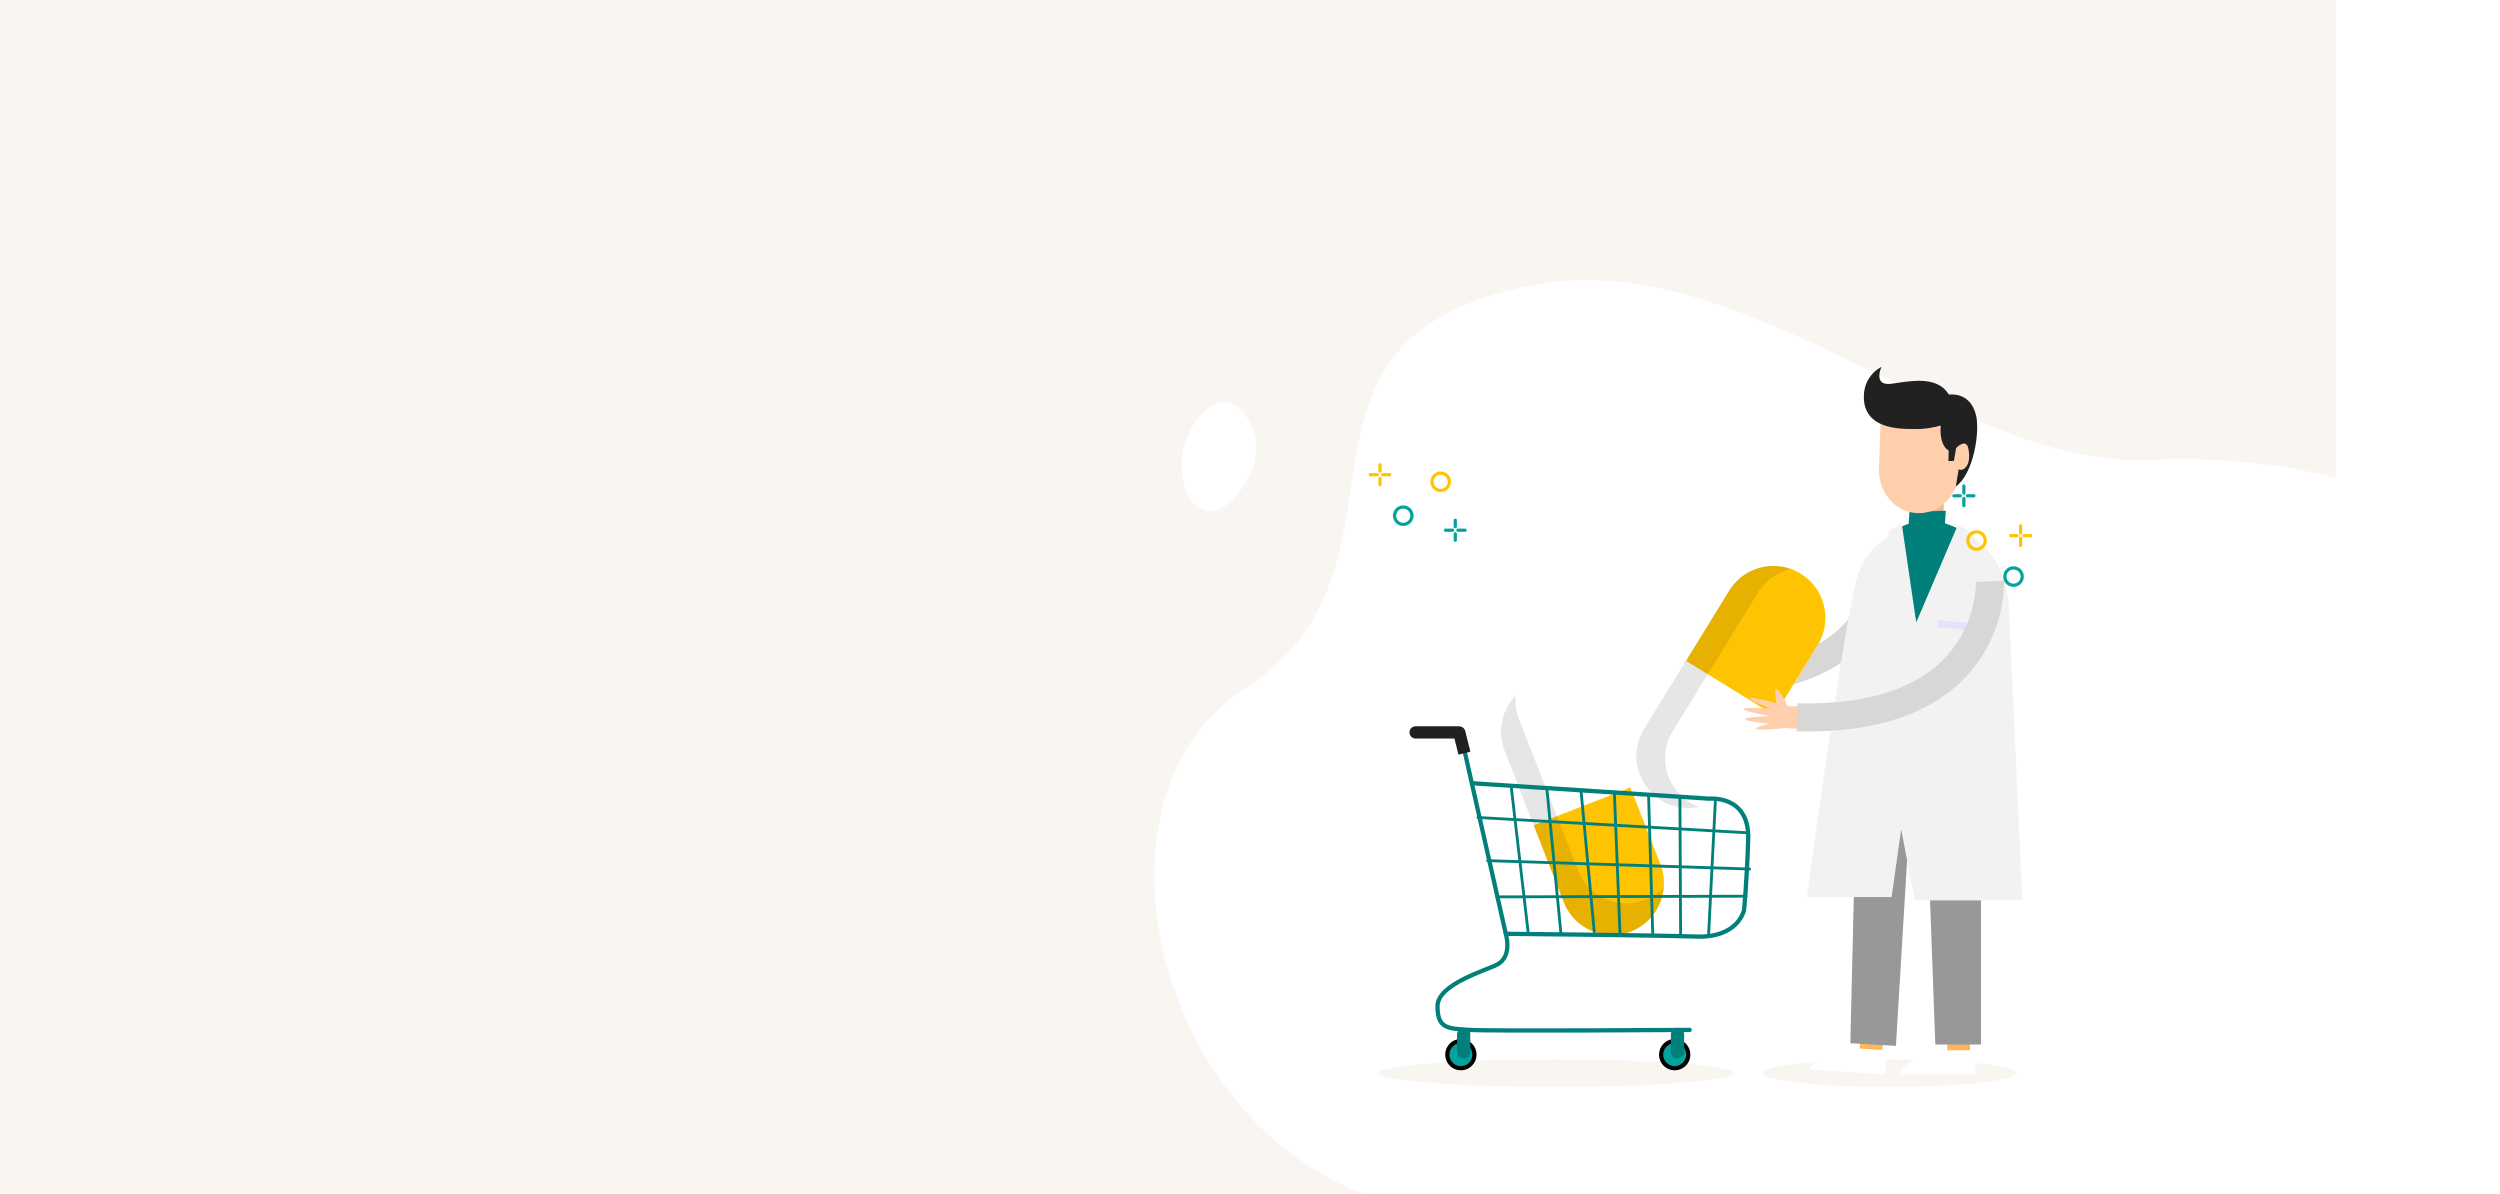 <svg id="Group_3174" data-name="Group 3174" xmlns="http://www.w3.org/2000/svg" xmlns:xlink="http://www.w3.org/1999/xlink" width="1560.378" height="745" viewBox="0 0 1560.378 745">
  <defs>
    <filter id="Path_2863" x="1115.418" y="356.466" width="141.379" height="106.101" filterUnits="userSpaceOnUse">
      <feOffset dx="1" dy="1" input="SourceAlpha"/>
      <feGaussianBlur stdDeviation="2" result="blur"/>
      <feFlood flood-opacity="0.059"/>
      <feComposite operator="in" in2="blur"/>
      <feComposite in="SourceGraphic"/>
    </filter>
  </defs>
  <g id="Group_3173" data-name="Group 3173">
    <rect id="Rectangle_325" data-name="Rectangle 325" width="1458" height="745" fill="#f9f5f1"/>
    <g id="Group_884" data-name="Group 884" transform="translate(720.5 153.492)">
      <path id="Path_2655" data-name="Path 2655" d="M847.937,670.807c-45.866-32.8-124.324-114.17-21.014-241.933C954.683,270.9,801.687,206.087,655.016,212.855c-118,5.438-250.791-134.133-383.258-109.188-175.828,33.12-61.667,175.58-180.88,252.352-101.674,65.46-58.03,264.919,74.3,314.808H847.937Z" transform="translate(-34.812 -79.318)" fill="#fff"/>
      <path id="Path_2656" data-name="Path 2656" d="M457.7,377.9a18.247,18.247,0,0,0,8.229-13.826c1.1-12.692,1.061-42.16-23.057-42.974-14.64-.494-24.453,25.5-16.021,42.378C434.077,377.989,447.249,384.575,457.7,377.9Z" transform="translate(141.683 -21.672)" fill="#fff"/>
      <path id="Path_2658" data-name="Path 2658" d="M77.585,230s28.378-27.317,8.607-53.921c-15.977-21.516-36.9,5.277-39.354,25.456C44.177,223.432,57.16,248.031,77.585,230Z" transform="translate(-29.511 -70.606)" fill="#fff"/>
    </g>
  </g>
  <g id="Group_1122" data-name="Group 1122" transform="translate(633.164 77.13)">
    <g id="Group_1113" data-name="Group 1113" transform="translate(415.981 289.21)">
      <path id="Path_2834" data-name="Path 2834" d="M440.547,222.32a69.659,69.659,0,0,1-20.469,28.4C399.2,267.937,367.6,273.961,326.192,268.6l-2.242,17.409c2.105.273,4.172.507,6.219.721,43.61,4.6,77.686-3.041,101.353-22.711a87.292,87.292,0,0,0,27.312-40.7Q449.739,222.7,440.547,222.32Z" transform="translate(-323.95 -222.32)" fill="#d9d6d6"/>
    </g>
    <path id="Path_2835" data-name="Path 2835" d="M508.736,382.168c0,4.737-35.519,8.578-79.343,8.578s-79.343-3.841-79.343-8.578,35.519-8.578,79.343-8.578S508.736,377.43,508.736,382.168Z" transform="translate(116.812 210.515)" fill="#f9f5f1"/>
    <g id="Group_1114" data-name="Group 1114" transform="translate(552.268 571.531)">
      <rect id="Rectangle_204" data-name="Rectangle 204" width="14.153" height="20.586" transform="translate(29.983)" fill="#ffb65a"/>
      <path id="Path_2836" data-name="Path 2836" d="M419.32,370.66h22.087v15.089H393.86C393.841,385.749,398.383,374.773,419.32,370.66Z" transform="translate(-393.86 -363.798)" fill="#fff"/>
    </g>
    <g id="Group_1115" data-name="Group 1115" transform="translate(496.104 570.478)">
      <path id="Path_2837" data-name="Path 2837" d="M394.584,388.025l-14.114-.9,2.008-20.528,14.114.916Z" transform="translate(-350.409 -366.6)" fill="#ffb65a"/>
      <path id="Path_2838" data-name="Path 2838" d="M391.933,369.96l22.009,1.4-1.482,15.05-47.411-3.041C365.07,383.372,370.665,372.728,391.933,369.96Z" transform="translate(-365.05 -363.41)" fill="#fff"/>
    </g>
    <path id="Path_2839" data-name="Path 2839" d="M448.791,382.168c0,4.737-49.653,8.578-110.885,8.578S227.02,386.9,227.02,382.168s49.653-8.578,110.885-8.578C399.158,373.59,448.791,377.43,448.791,382.168Z" transform="translate(0 210.515)" fill="#f9f5f1"/>
    <g id="Group_1116" data-name="Group 1116" transform="translate(303.684 347.256)">
      <path id="Path_2840" data-name="Path 2840" d="M268.576,296.3a32.4,32.4,0,0,1,18.383-41.972h0a32.4,32.4,0,0,1,41.972,18.383l36.9,94.432a32.4,32.4,0,0,1-18.383,41.972h0A32.4,32.4,0,0,1,305.48,390.73Z" transform="translate(-266.346 -252.096)" fill="#fff"/>
      <path id="Path_2841" data-name="Path 2841" d="M276.81,310.108l18.734,47.918A32.4,32.4,0,0,0,355.9,334.438L337.165,286.52Z" transform="translate(-256.41 -219.411)" fill="#ffc401"/>
      <path id="Path_2842" data-name="Path 2842" d="M356.437,384.518a32.4,32.4,0,0,1-41.972-18.383l-36.9-94.432a32.262,32.262,0,0,1-2.105-14.543,32.406,32.406,0,0,0-6.882,34.311l36.9,94.432a32.4,32.4,0,0,0,62.461-9.046A32.277,32.277,0,0,1,356.437,384.518Z" transform="translate(-266.344 -247.287)" opacity="0.1"/>
    </g>
    <g id="Group_1118" data-name="Group 1118" transform="translate(388.183 276.105)">
      <g id="Group_1117" data-name="Group 1117" transform="translate(0 0.005)">
        <path id="Path_2843" data-name="Path 2843" d="M369.674,351.321a32.386,32.386,0,0,1-44.565,10.605h0A32.386,32.386,0,0,1,314.5,317.361l53.142-86.342a32.385,32.385,0,0,1,44.565-10.605h0a32.386,32.386,0,0,1,10.605,44.565Z" transform="translate(-309.691 -215.601)" fill="#fff"/>
        <path id="Path_2844" data-name="Path 2844" d="M380.76,308.8l26.981-43.824a32.392,32.392,0,0,0-55.17-33.96L325.59,274.843Z" transform="translate(-294.595 -215.601)" fill="#ffc401"/>
      </g>
      <path id="Path_2845" data-name="Path 2845" d="M343.045,363.137a32.386,32.386,0,0,1-10.605-44.565l53.142-86.342a32.357,32.357,0,0,1,20.742-14.679A32.413,32.413,0,0,0,367.647,231L314.5,317.344a32.39,32.39,0,0,0,34.428,48.639A32.025,32.025,0,0,1,343.045,363.137Z" transform="translate(-309.691 -215.598)" opacity="0.1"/>
    </g>
    <g id="Group_1120" data-name="Group 1120" transform="translate(246.632 376.175)">
      <path id="Path_2846" data-name="Path 2846" d="M262.551,274.05l26.084,115.642s4.347,13.919-5.225,19.124c-6.57,3.587-37.391,12.165-37.391,26.084s6.082,13.919,20,14.777c13.919.877,137.379,0,137.379,0" transform="translate(-228.592 -260.17)" fill="none" stroke="#01807b" stroke-linecap="round" stroke-linejoin="round" stroke-miterlimit="10" stroke-width="2.676"/>
      <path id="Path_2847" data-name="Path 2847" d="M257.62,285.2l146.95,9.572s25.207-2.612,24.349,25.207c-.877,27.819-2.612,44.35-2.612,44.35s-3.47,17.389-29.573,16.512C371.469,380,277.6,379.106,277.6,379.106" transform="translate(-217.578 -249.583)" fill="none" stroke="#01807b" stroke-linecap="round" stroke-linejoin="round" stroke-miterlimit="10" stroke-width="2.676"/>
      <g id="Group_1119" data-name="Group 1119">
        <path id="Path_2848" data-name="Path 2848" d="M240.92,266.93h26.9a4.085,4.085,0,0,1,1.306.234,3.837,3.837,0,0,1,2.69,2.749l3.217,12.866-7.447,1.871-2.515-10.059H240.92a3.831,3.831,0,1,1,0-7.661Z" transform="translate(-237.08 -266.93)" fill="#212121"/>
      </g>
      <line id="Line_1" data-name="Line 1" x1="4.347" y2="85.64" transform="translate(186.563 45.617)" fill="none" stroke="#01807b" stroke-linecap="round" stroke-linejoin="round" stroke-miterlimit="10" stroke-width="1.784"/>
      <line id="Line_2" data-name="Line 2" x2="0.448" y2="86.946" transform="translate(168.726 44.311)" fill="none" stroke="#01807b" stroke-linecap="round" stroke-linejoin="round" stroke-miterlimit="10" stroke-width="1.784"/>
      <line id="Line_3" data-name="Line 3" x2="2.612" y2="86.965" transform="translate(149.173 43.434)" fill="none" stroke="#01807b" stroke-linecap="round" stroke-linejoin="round" stroke-miterlimit="10" stroke-width="1.784"/>
      <line id="Line_4" data-name="Line 4" x2="3.49" y2="87.823" transform="translate(127.865 42.576)" fill="none" stroke="#01807b" stroke-linecap="round" stroke-linejoin="round" stroke-miterlimit="10" stroke-width="1.784"/>
      <line id="Line_5" data-name="Line 5" x2="8.246" y2="87.823" transform="translate(107.006 40.393)" fill="none" stroke="#01807b" stroke-linecap="round" stroke-linejoin="round" stroke-miterlimit="10" stroke-width="1.784"/>
      <line id="Line_6" data-name="Line 6" x2="8.695" y2="89.558" transform="translate(85.698 39.087)" fill="none" stroke="#01807b" stroke-linecap="round" stroke-linejoin="round" stroke-miterlimit="10" stroke-width="1.784"/>
      <line id="Line_7" data-name="Line 7" x2="10.43" y2="89.558" transform="translate(63.533 38.658)" fill="none" stroke="#01807b" stroke-linecap="round" stroke-linejoin="round" stroke-miterlimit="10" stroke-width="1.784"/>
      <line id="Line_8" data-name="Line 8" x1="168.258" y1="9.552" transform="translate(42.654 56.924)" fill="none" stroke="#01807b" stroke-linecap="round" stroke-linejoin="round" stroke-miterlimit="10" stroke-width="1.784"/>
      <line id="Line_9" data-name="Line 9" x1="163.482" y1="5.225" transform="translate(48.736 83.866)" fill="none" stroke="#01807b" stroke-linecap="round" stroke-linejoin="round" stroke-miterlimit="10" stroke-width="1.784"/>
      <line id="Line_10" data-name="Line 10" x1="155.645" y2="0.429" transform="translate(54.39 106.051)" fill="none" stroke="#01807b" stroke-linecap="round" stroke-linejoin="round" stroke-miterlimit="10" stroke-width="1.784"/>
      <circle id="Ellipse_31" data-name="Ellipse 31" cx="8.48" cy="8.48" r="8.48" transform="translate(156.99 196.467)" fill="#05a19c" stroke="#000" stroke-miterlimit="10" stroke-width="2.626"/>
      <path id="Path_2849" data-name="Path 2849" d="M320.74,378.481a4.135,4.135,0,0,0,4.133,4.133h0a4.135,4.135,0,0,0,4.133-4.133V367.6a4.135,4.135,0,0,0-4.133-4.133h0a4.135,4.135,0,0,0-4.133,4.133Z" transform="translate(-157.648 -175.269)" fill="#01807b"/>
      <circle id="Ellipse_32" data-name="Ellipse 32" cx="8.48" cy="8.48" r="8.48" transform="translate(23.53 196.467)" fill="#05a19c" stroke="#000" stroke-miterlimit="10" stroke-width="2.626"/>
      <path id="Path_2850" data-name="Path 2850" d="M252.27,378.481a4.135,4.135,0,0,0,4.133,4.133h0a4.135,4.135,0,0,0,4.133-4.133V367.6a4.135,4.135,0,0,0-4.133-4.133h0a4.135,4.135,0,0,0-4.133,4.133Z" transform="translate(-222.658 -175.269)" fill="#01807b"/>
    </g>
    <rect id="Rectangle_205" data-name="Rectangle 205" width="19.007" height="28.501" transform="translate(561.021 230.823)" fill="#edb894"/>
    <path id="Path_2851" data-name="Path 2851" d="M436.474,292.3V441.473H407.954L402.69,296.53Z" transform="translate(166.792 133.333)" fill="#989898"/>
    <path id="Path_2852" data-name="Path 2852" d="M415.62,292.87l-8.968,148.9-28.462-1.638,3.45-145Z" transform="translate(143.53 133.874)" fill="#989898"/>
    <path id="Path_2853" data-name="Path 2853" d="M436.352,202.39s-32.42,3.1-40.822,33c-8.422,29.9-31.23,199.43-31.23,199.43h52.83l6-42.284,8.4,44.35h67.237l-8.4-181.9S491.58,202.39,436.352,202.39Z" transform="translate(130.342 47.967)" fill="#f2f2f2"/>
    <path id="Path_2855" data-name="Path 2855" d="M402.789,198.709l22.692-.8-.526,7.915s10.566,3.158,16.629,8.968c0,0-34.837,53.571-34.583,52.772.273-.8-15.83-55.677-15.83-55.677a41.346,41.346,0,0,1,11.092-5.809Z" transform="translate(155.854 43.713)" fill="#01807b"/>
    <path id="Path_2856" data-name="Path 2856" d="M410.246,184.9c-.214,6.2,2.476,11.307,6,11.424,3.509.117,6.531-4.815,6.745-11.014s-2.476-11.307-6-11.424C413.462,173.783,410.441,178.715,410.246,184.9Z" transform="translate(173.955 20.897)" fill="#ffcfad"/>
    <path id="Path_2857" data-name="Path 2857" d="M437.363,208.289c-.487,14.933-12.028,26.649-25.733,26.2l-.312-.019c-13.724-.448-24.446-12.925-23.939-27.838l.955-28.54c.487-14.933,11.716-17.526,25.44-17.058l.312.019c13.724.448,24.739,3.782,24.251,18.715Z" transform="translate(152.238 8.654)" fill="#ffcfad"/>
    <path id="Path_2858" data-name="Path 2858" d="M449.879,177.051c-3.7-16.22-18.091-13.042-18.091-13.042-37.02-18.637-58.523,7.466-39.106,16.921,17.565,8.539,35.149,2.086,35.149,2.086s-1.6,11.775,4.932,15.849l-.214,6.472,3.451-.1,1.384-8.051s6.18-6.375,7.583.156c2.456,11.443-3.723,14.757-6,13.061l-1.774,10.858C448.378,213.116,452.219,187.286,449.879,177.051Z" transform="translate(150.365 5.308)" fill="#212121"/>
    <path id="Path_2859" data-name="Path 2859" d="M430.55,188.305s-51.1,12.262-47.879-20.411A20.305,20.305,0,0,1,393.53,151.87s-5.556,11.95,6.024,10.527c11.58-1.443,30.86-6.258,37.332,9.435C443.319,187.506,430.55,188.305,430.55,188.305Z" transform="translate(147.646)" fill="#212121"/>
    <path id="Path_2860" data-name="Path 2860" d="M399.3,263.255l25.947-60.765,10.488,5.868-2.651,24.817-9.767-3.7,3.178,8.714Z" transform="translate(163.573 48.062)" fill="#f2f2f2"/>
    <path id="Path_2861" data-name="Path 2861" d="M409.836,262.772,400.985,202.3l-7.778,3.548-5.147,21.171,10.566.526-7.661,7.116,18.871,28.111" transform="translate(152.901 47.881)" fill="#f2f2f2"/>
    <rect id="Rectangle_206" data-name="Rectangle 206" width="4.347" height="23.218" transform="translate(576.169 314.309) rotate(-84.83)" fill="#e3e3ff"/>
    <path id="Path_2862" data-name="Path 2862" d="M371.742,265.786s-11.092-23.043-7.116-1.852c0,0-35.441-9.611-3.607,3.373,0,0-38.19-2.671-.37,4.679,0,0-34.7.975-.858,4.679,0,0-23.432,6.16,10.059,2.71l10.371.682-1.209-14.173Z" transform="translate(111.008 97.893)" fill="#ffcfad"/>
    <g id="Group_1121" data-name="Group 1121" transform="translate(487.254 284.336)">
      <g transform="matrix(1, 0, 0, 1, -1120.42, -361.47)" filter="url(#Path_2863)">
        <path id="Path_2863-2" data-name="Path 2863" d="M366.768,313.921c-2.066,0-4.152-.02-6.258-.078l.409-17.545c41.719.994,72.52-8.3,91.488-27.624a70.772,70.772,0,0,0,19.924-48.015l17.526-.838c.078,1.384,1.384,34.116-24.661,60.862C443.713,302.77,410.611,313.921,366.768,313.921Z" transform="translate(759.91 141.65)" fill="#d9d6d6"/>
      </g>
    </g>
  </g>
  <g id="Group_1054" data-name="Group 1054" transform="translate(755.693 289.06)">
    <g id="Group_1003" data-name="Group 1003" transform="translate(462.826 13.303)">
      <g id="Group_978" data-name="Group 978" transform="translate(31.825 51.092)">
        <g id="Group_977" data-name="Group 977">
          <path id="Path_2745" data-name="Path 2745" d="M458.9,146.83a6.415,6.415,0,1,1-6.415,6.415A6.42,6.42,0,0,1,458.9,146.83Zm0,10.817a4.4,4.4,0,1,0-4.4-4.4A4.409,4.409,0,0,0,458.9,157.647Z" transform="translate(-452.49 -146.83)" fill="#05a19c"/>
        </g>
      </g>
      <g id="Group_979" data-name="Group 979" transform="translate(8.746 28.594)">
        <path id="Path_2746" data-name="Path 2746" d="M439.4,127.82a6.415,6.415,0,1,1-6.415,6.415A6.42,6.42,0,0,1,439.4,127.82Zm0,10.817a4.4,4.4,0,1,0-4.4-4.4A4.41,4.41,0,0,0,439.4,138.637Z" transform="translate(-432.99 -127.82)" fill="#ffc401"/>
      </g>
      <g id="Group_990" data-name="Group 990">
        <g id="Group_984" data-name="Group 984" transform="translate(6.225)">
          <g id="Group_981" data-name="Group 981" transform="translate(0 7.764)">
            <g id="Group_980" data-name="Group 980">
              <path id="Path_2747" data-name="Path 2747" d="M431.866,110.22a1,1,0,0,1,1.006,1.006v4.438a1.006,1.006,0,0,1-2.012,0v-4.438A1,1,0,0,1,431.866,110.22Z" transform="translate(-430.86 -110.22)" fill="#05a19c"/>
            </g>
          </g>
          <g id="Group_983" data-name="Group 983">
            <g id="Group_982" data-name="Group 982">
              <path id="Path_2748" data-name="Path 2748" d="M431.866,103.66a1,1,0,0,1,1.006,1.006V109.1a1.006,1.006,0,0,1-2.012,0v-4.438A1,1,0,0,1,431.866,103.66Z" transform="translate(-430.86 -103.66)" fill="#05a19c"/>
            </g>
          </g>
        </g>
        <g id="Group_989" data-name="Group 989" transform="translate(0 6.095)">
          <g id="Group_986" data-name="Group 986">
            <g id="Group_985" data-name="Group 985">
              <path id="Path_2749" data-name="Path 2749" d="M426.606,108.81h3.988a1.006,1.006,0,0,1,0,2.012h-3.988a1.006,1.006,0,0,1,0-2.012Z" transform="translate(-425.6 -108.81)" fill="#05a19c"/>
            </g>
          </g>
          <g id="Group_988" data-name="Group 988" transform="translate(8.474)">
            <g id="Group_987" data-name="Group 987">
              <path id="Path_2750" data-name="Path 2750" d="M433.766,108.81h3.988a1.006,1.006,0,0,1,0,2.012h-3.988a1.006,1.006,0,0,1,0-2.012Z" transform="translate(-432.76 -108.81)" fill="#05a19c"/>
            </g>
          </g>
        </g>
      </g>
      <g id="Group_1002" data-name="Group 1002" transform="translate(35.411 24.854)">
        <g id="Group_1001" data-name="Group 1001">
          <g id="Group_995" data-name="Group 995" transform="translate(6.225)">
            <g id="Group_992" data-name="Group 992" transform="translate(0 7.764)">
              <g id="Group_991" data-name="Group 991">
                <path id="Path_2751" data-name="Path 2751" d="M461.786,131.22a1,1,0,0,1,1.006,1.006v4.438a1.006,1.006,0,1,1-2.012,0v-4.438A1,1,0,0,1,461.786,131.22Z" transform="translate(-460.78 -131.22)" fill="#ffc401"/>
              </g>
            </g>
            <g id="Group_994" data-name="Group 994">
              <g id="Group_993" data-name="Group 993">
                <path id="Path_2752" data-name="Path 2752" d="M461.786,124.66a1,1,0,0,1,1.006,1.006V130.1a1.006,1.006,0,1,1-2.012,0v-4.438A1,1,0,0,1,461.786,124.66Z" transform="translate(-460.78 -124.66)" fill="#ffc401"/>
              </g>
            </g>
          </g>
          <g id="Group_1000" data-name="Group 1000" transform="translate(0 6.095)">
            <g id="Group_997" data-name="Group 997">
              <g id="Group_996" data-name="Group 996">
                <path id="Path_2753" data-name="Path 2753" d="M456.526,129.81h3.988a1.006,1.006,0,1,1,0,2.012h-3.988a1.006,1.006,0,0,1,0-2.012Z" transform="translate(-455.52 -129.81)" fill="#ffc401"/>
              </g>
            </g>
            <g id="Group_999" data-name="Group 999" transform="translate(8.462)">
              <g id="Group_998" data-name="Group 998">
                <path id="Path_2754" data-name="Path 2754" d="M463.676,129.81h3.988a1.006,1.006,0,1,1,0,2.012h-3.988a1.006,1.006,0,1,1,0-2.012Z" transform="translate(-462.67 -129.81)" fill="#ffc401"/>
              </g>
            </g>
          </g>
        </g>
      </g>
    </g>
    <g id="Group_1035" data-name="Group 1035" transform="translate(98.552)">
      <g id="Group_1006" data-name="Group 1006" transform="translate(15.185 26.404)">
        <g id="Group_1005" data-name="Group 1005">
          <g id="Group_1004" data-name="Group 1004">
            <path id="Path_2755" data-name="Path 2755" d="M143.469,121.145a6.415,6.415,0,1,1-6.415-6.415A6.42,6.42,0,0,1,143.469,121.145Zm-10.806,0a4.4,4.4,0,1,0,4.4-4.4A4.41,4.41,0,0,0,132.664,121.145Z" transform="translate(-130.64 -114.73)" fill="#05a19c"/>
          </g>
        </g>
      </g>
      <g id="Group_1010" data-name="Group 1010" transform="translate(38.547 5.219)">
        <g id="Group_1009" data-name="Group 1009">
          <g id="Group_1008" data-name="Group 1008">
            <g id="Group_1007" data-name="Group 1007">
              <path id="Path_2756" data-name="Path 2756" d="M163.209,103.245a6.415,6.415,0,1,1-6.415-6.415A6.42,6.42,0,0,1,163.209,103.245Zm-10.817,0a4.4,4.4,0,1,0,4.4-4.4A4.41,4.41,0,0,0,152.392,103.245Z" transform="translate(-150.38 -96.83)" fill="#ffc401"/>
            </g>
          </g>
        </g>
      </g>
      <g id="Group_1021" data-name="Group 1021" transform="translate(46.974 34.642)">
        <g id="Group_1015" data-name="Group 1015" transform="translate(0 6.225)">
          <g id="Group_1012" data-name="Group 1012">
            <g id="Group_1011" data-name="Group 1011">
              <path id="Path_2757" data-name="Path 2757" d="M163.95,127.956a1,1,0,0,1-1.006,1.006h-4.438a1.006,1.006,0,1,1,0-2.012h4.438A1.013,1.013,0,0,1,163.95,127.956Z" transform="translate(-157.5 -126.95)" fill="#05a19c"/>
            </g>
          </g>
          <g id="Group_1014" data-name="Group 1014" transform="translate(7.752)">
            <g id="Group_1013" data-name="Group 1013">
              <path id="Path_2758" data-name="Path 2758" d="M170.5,127.956a1,1,0,0,1-1.006,1.006h-4.438a1.006,1.006,0,1,1,0-2.012h4.438A1,1,0,0,1,170.5,127.956Z" transform="translate(-164.05 -126.95)" fill="#05a19c"/>
            </g>
          </g>
        </g>
        <g id="Group_1020" data-name="Group 1020" transform="translate(6.095)">
          <g id="Group_1017" data-name="Group 1017">
            <g id="Group_1016" data-name="Group 1016">
              <path id="Path_2759" data-name="Path 2759" d="M164.662,122.7v3.988a1.006,1.006,0,0,1-2.012,0V122.7a1.006,1.006,0,0,1,2.012,0Z" transform="translate(-162.65 -121.69)" fill="#05a19c"/>
            </g>
          </g>
          <g id="Group_1019" data-name="Group 1019" transform="translate(0 8.474)">
            <g id="Group_1018" data-name="Group 1018">
              <path id="Path_2760" data-name="Path 2760" d="M164.662,129.856v3.988a1.006,1.006,0,0,1-2.012,0v-3.988a1.006,1.006,0,0,1,2.012,0Z" transform="translate(-162.65 -128.85)" fill="#05a19c"/>
            </g>
          </g>
        </g>
      </g>
      <g id="Group_1034" data-name="Group 1034">
        <g id="Group_1033" data-name="Group 1033">
          <g id="Group_1027" data-name="Group 1027" transform="translate(0 6.225)">
            <g id="Group_1023" data-name="Group 1023">
              <g id="Group_1022" data-name="Group 1022">
                <path id="Path_2761" data-name="Path 2761" d="M124.26,98.686a1,1,0,0,1-1.006,1.006h-4.438a1.006,1.006,0,0,1,0-2.012h4.438A1.013,1.013,0,0,1,124.26,98.686Z" transform="translate(-117.81 -97.68)" fill="#ffc401"/>
              </g>
            </g>
            <g id="Group_1026" data-name="Group 1026" transform="translate(7.752)">
              <g id="Group_1025" data-name="Group 1025">
                <g id="Group_1024" data-name="Group 1024">
                  <path id="Path_2762" data-name="Path 2762" d="M130.81,98.686a1,1,0,0,1-1.006,1.006h-4.438a1.006,1.006,0,1,1,0-2.012H129.8A1,1,0,0,1,130.81,98.686Z" transform="translate(-124.36 -97.68)" fill="#ffc401"/>
                </g>
              </g>
            </g>
          </g>
          <g id="Group_1032" data-name="Group 1032" transform="translate(6.095)">
            <g id="Group_1029" data-name="Group 1029">
              <g id="Group_1028" data-name="Group 1028">
                <path id="Path_2763" data-name="Path 2763" d="M124.972,93.426v3.988a1.006,1.006,0,0,1-2.012,0V93.426a1.006,1.006,0,0,1,2.012,0Z" transform="translate(-122.96 -92.42)" fill="#ffc401"/>
              </g>
            </g>
            <g id="Group_1031" data-name="Group 1031" transform="translate(0 8.474)">
              <g id="Group_1030" data-name="Group 1030">
                <path id="Path_2764" data-name="Path 2764" d="M124.972,100.586v3.988a1.006,1.006,0,0,1-2.012,0v-3.988a1.006,1.006,0,0,1,2.012,0Z" transform="translate(-122.96 -99.58)" fill="#ffc401"/>
              </g>
            </g>
          </g>
        </g>
      </g>
    </g>
  </g>
</svg>
